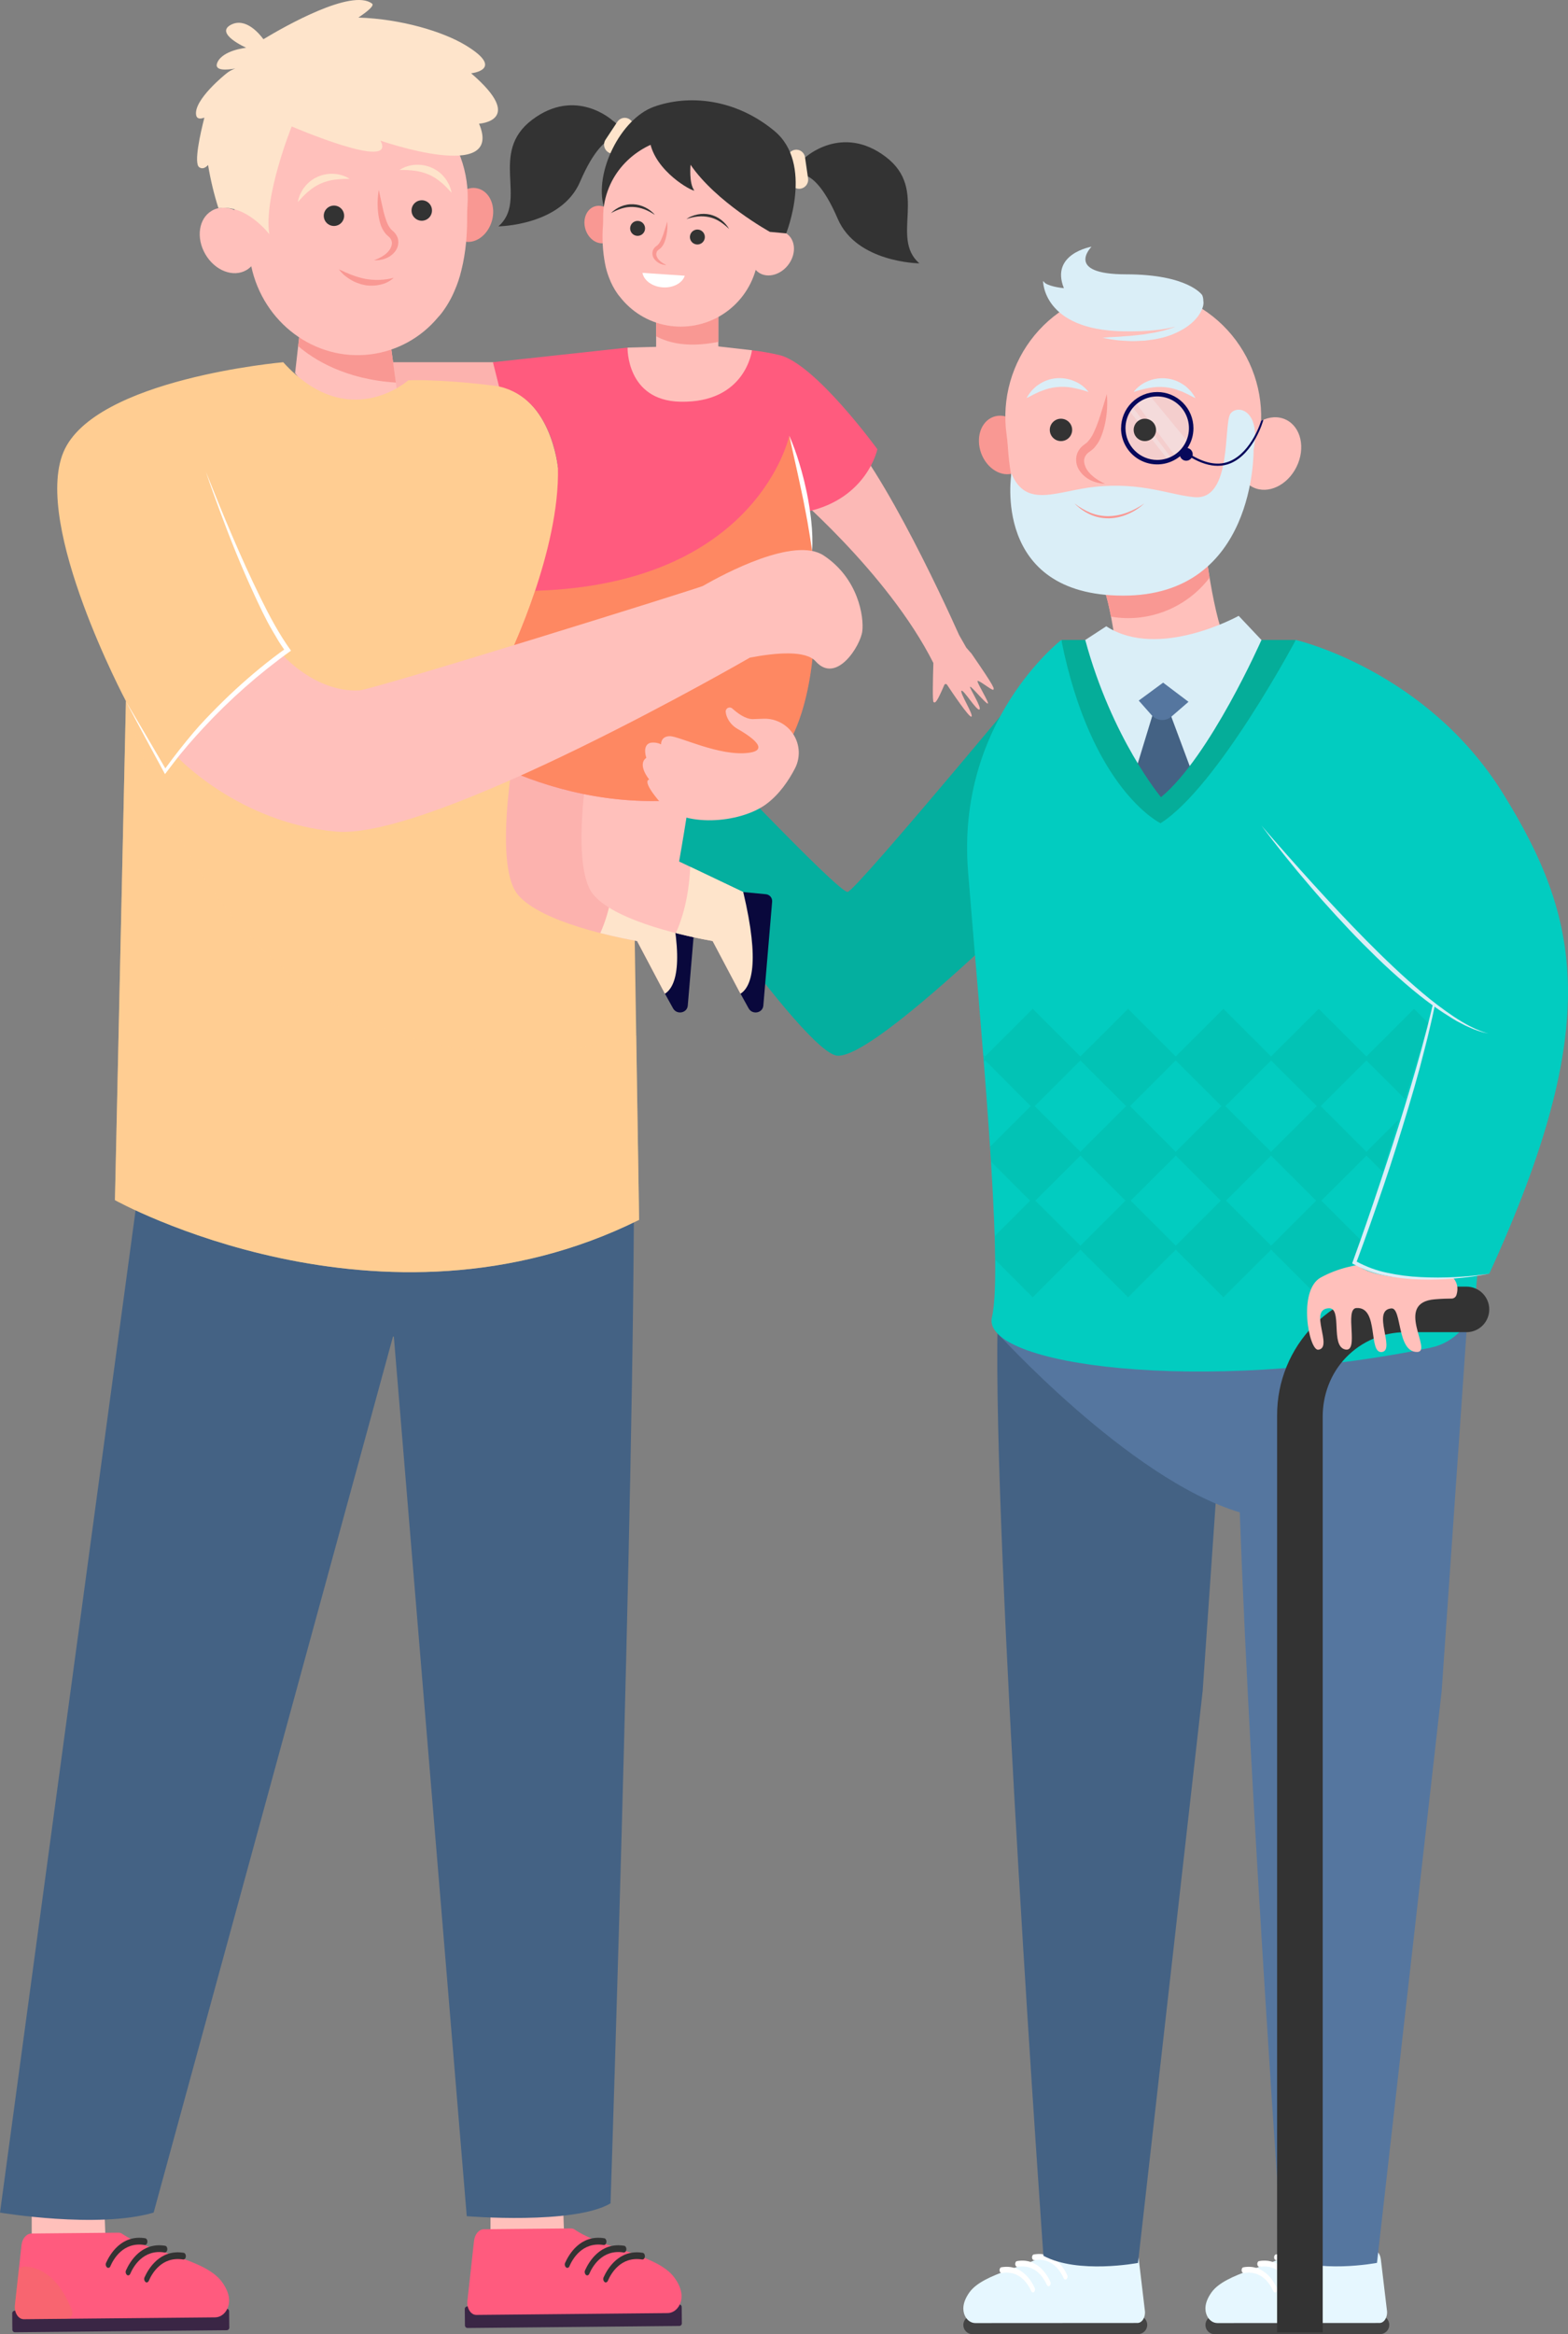 <svg width="211" height="314" viewBox="0 0 211 314" fill="none" xmlns="http://www.w3.org/2000/svg">
<rect x="0" y="0" width="211" height="314" fill="#808080" stroke="none"/>
<g clip-path="url(#clip0_562_5326)">
<path d="M152.555 292.033L152.22 303.885L144.355 309.589C144.355 309.589 141.78 303.898 141.855 303.203C141.931 302.509 141.44 288.918 141.44 288.918L152.555 292.033Z" fill="#FFC0BB"/>
<path d="M130.878 314L153.134 313.985C153.464 313.985 153.78 313.854 154.014 313.62C154.247 313.387 154.379 313.07 154.379 312.74V312.74C154.378 312.409 154.247 312.092 154.013 311.859C153.779 311.625 153.462 311.494 153.132 311.494L130.876 311.508C130.546 311.508 130.229 311.64 129.996 311.873C129.762 312.107 129.631 312.424 129.631 312.755V312.755C129.632 313.085 129.763 313.402 129.997 313.635C130.231 313.869 130.548 314 130.878 314Z" fill="#444444"/>
<path d="M153.241 303.925L154.064 310.853C154.166 311.708 153.689 312.485 153.06 312.485L131.253 312.498C130.686 312.498 130.127 312.145 129.829 311.481C129.531 310.816 129.461 309.772 130.436 308.391C132.332 305.712 138.447 304.991 141.666 302.786C141.852 302.66 142.072 302.592 142.297 302.592H152.096C152.665 302.586 153.149 303.153 153.241 303.925Z" fill="#E6F7FF"/>
<path d="M143.484 306.615C143.565 306.548 143.621 306.456 143.643 306.354C143.666 306.252 143.653 306.145 143.608 306.051C143.179 305.102 141.839 302.792 139.116 303.267C138.959 303.295 138.852 303.505 138.879 303.721C138.905 303.928 139.046 304.065 139.198 304.039C141.64 303.622 142.778 305.657 143.126 306.452C143.201 306.63 143.353 306.695 143.484 306.615Z" fill="white"/>
<path d="M141.22 307.509C141.3 307.442 141.357 307.35 141.379 307.248C141.402 307.146 141.389 307.039 141.343 306.945C140.915 305.995 139.575 303.684 136.852 304.161C136.695 304.189 136.588 304.397 136.614 304.613C136.641 304.822 136.782 304.959 136.934 304.932C139.375 304.514 140.513 306.551 140.861 307.346C140.937 307.522 141.089 307.589 141.22 307.509Z" fill="white"/>
<path d="M139.114 308.342C139.195 308.275 139.251 308.183 139.273 308.08C139.295 307.978 139.282 307.871 139.236 307.776C138.808 306.829 137.469 304.517 134.745 304.994C134.588 305.021 134.482 305.23 134.509 305.446C134.536 305.656 134.676 305.793 134.83 305.766C137.27 305.348 138.41 307.385 138.756 308.18C138.83 308.356 138.982 308.422 139.114 308.342Z" fill="white"/>
<path d="M163.453 314L185.709 313.985C185.873 313.985 186.035 313.953 186.186 313.891C186.337 313.828 186.474 313.736 186.589 313.621C186.705 313.505 186.796 313.367 186.859 313.216C186.921 313.065 186.953 312.903 186.952 312.74V312.74C186.952 312.409 186.821 312.092 186.588 311.859C186.354 311.625 186.038 311.494 185.707 311.494L163.452 311.508C163.288 311.508 163.126 311.54 162.975 311.603C162.824 311.665 162.687 311.757 162.571 311.873C162.456 311.989 162.364 312.126 162.302 312.278C162.24 312.429 162.208 312.591 162.209 312.755C162.209 313.085 162.34 313.402 162.573 313.635C162.807 313.869 163.123 314 163.453 314Z" fill="#444444"/>
<path d="M185.816 303.925L186.641 310.853C186.741 311.708 186.264 312.485 185.637 312.485L163.83 312.498C163.264 312.498 162.703 312.145 162.406 311.481C162.108 310.816 162.037 309.772 163.013 308.391C164.909 305.712 171.023 304.991 174.245 302.786C174.43 302.66 174.649 302.592 174.874 302.592H184.673C185.24 302.586 185.724 303.153 185.816 303.925Z" fill="#E6F7FF"/>
<path d="M176.059 306.615C176.14 306.549 176.197 306.457 176.219 306.354C176.242 306.252 176.229 306.145 176.182 306.051C175.754 305.102 174.414 302.792 171.691 303.267C171.534 303.295 171.429 303.505 171.455 303.721C171.482 303.928 171.623 304.065 171.777 304.039C174.216 303.622 175.356 305.657 175.702 306.452C175.776 306.63 175.928 306.695 176.059 306.615Z" fill="white"/>
<path d="M173.794 307.509C173.876 307.442 173.932 307.351 173.954 307.248C173.977 307.146 173.964 307.039 173.918 306.945C173.49 305.995 172.15 303.684 169.427 304.161C169.27 304.189 169.163 304.397 169.191 304.613C169.218 304.822 169.358 304.959 169.511 304.932C171.952 304.514 173.09 306.551 173.438 307.346C173.512 307.522 173.664 307.589 173.794 307.509Z" fill="white"/>
<path d="M171.686 308.342C171.767 308.275 171.823 308.183 171.846 308.081C171.868 307.978 171.856 307.871 171.81 307.776C171.382 306.829 170.041 304.517 167.319 304.994C167.162 305.021 167.054 305.23 167.081 305.446C167.106 305.656 167.249 305.793 167.401 305.766C169.841 305.348 170.98 307.385 171.327 308.18C171.405 308.356 171.559 308.422 171.686 308.342Z" fill="white"/>
<path d="M86.252 94.041C86.25 94.111 86.23 94.179 86.192 94.237C86.155 94.296 86.103 94.344 86.041 94.375C85.979 94.406 85.909 94.42 85.84 94.415C85.771 94.41 85.704 94.386 85.647 94.346C83.713 92.978 77.599 88.717 77.138 89.13C76.593 89.624 81.965 93.566 81.77 94.221C81.576 94.875 76.432 90.896 75.934 91.517C75.435 92.138 80.244 95.608 80.125 95.943C80.007 96.278 75.043 93.449 74.531 93.636C74.019 93.824 78.951 97.486 78.922 97.942C78.894 98.397 74.65 96.993 74.488 97.344C74.326 97.695 74.153 97.901 82.813 103.79L86.327 105.966L90.145 106.192L92.1 102.023C92.1 102.023 87.749 89.254 87.214 89.113C86.693 88.973 86.407 89.328 86.252 94.041Z" fill="#FFC0BB"/>
<path d="M142.816 86.502C142.816 86.502 115.294 119.776 114.069 119.98C112.844 120.184 92.244 98.286 92.244 98.286C92.244 98.286 85.538 104.451 84.422 106.519C84.422 106.519 106.937 140.243 112.382 141.953C117.828 143.664 151.726 108.41 151.726 108.41L142.816 86.502Z" fill="#04AF9F"/>
<path d="M131.542 91.614C131.44 91.833 133.216 94.652 132.918 94.646C132.62 94.639 130.669 92.24 130.543 92.386C130.418 92.531 132.168 95.231 131.795 95.441C131.422 95.65 129.601 92.64 129.375 92.93C129.15 93.219 131.091 96.264 130.714 96.405C130.401 96.524 128.145 93.174 127.436 92.105C127.415 92.074 127.386 92.049 127.352 92.033C127.318 92.017 127.28 92.011 127.243 92.014C127.206 92.018 127.17 92.031 127.14 92.053C127.11 92.076 127.086 92.105 127.071 92.14C126.067 94.483 125.855 94.61 125.624 94.441C125.468 94.329 125.533 91.35 125.602 89.189C119.411 76.892 105.888 65.598 105.888 65.598C105.888 65.598 104.354 50.322 111.352 55.555C117.486 60.138 126.845 80.476 129.061 85.424L130.033 87.126C130.384 87.55 130.714 87.896 130.714 87.896C133.934 92.563 133.81 92.635 133.659 92.781C133.509 92.927 131.644 91.395 131.542 91.614Z" fill="#FCB9B6"/>
<path d="M66 303.503V296.555L73.943 294.353L75.712 295.13L76.013 303.503L73.512 310.799L66 303.503Z" fill="#FFC0BB"/>
<path d="M91.402 312.887L62.918 313.16C62.872 313.16 62.827 313.151 62.784 313.134C62.741 313.117 62.702 313.091 62.669 313.059C62.637 313.027 62.611 312.988 62.593 312.946C62.575 312.903 62.565 312.858 62.565 312.811L62.544 310.615C62.543 310.569 62.552 310.523 62.569 310.481C62.586 310.438 62.612 310.399 62.644 310.366C62.676 310.333 62.715 310.307 62.757 310.288C62.8 310.27 62.845 310.261 62.892 310.26L91.38 309.989C91.473 309.988 91.563 310.024 91.629 310.089C91.696 310.154 91.734 310.243 91.735 310.336L91.755 312.534C91.756 312.58 91.747 312.626 91.729 312.669C91.712 312.712 91.686 312.751 91.653 312.784C91.62 312.817 91.581 312.843 91.538 312.861C91.495 312.878 91.449 312.887 91.402 312.887Z" fill="#3A2645"/>
<path d="M63.787 301.447L62.897 309.517C62.786 310.512 63.358 311.409 64.098 311.402L89.821 311.156C90.49 311.156 91.146 310.733 91.494 309.956C91.842 309.179 91.907 307.964 90.741 306.369C88.45 303.237 81.104 302.495 77.311 299.906C77.176 299.813 77.016 299.764 76.852 299.765L65.124 299.876C64.449 299.882 63.886 300.549 63.787 301.447Z" fill="#FF5B7E"/>
<path d="M4.267 303.503V296.555L12.21 294.353L13.979 295.13L14.28 303.503L11.779 310.799L4.267 303.503Z" fill="#FFC0BB"/>
<path d="M30.507 313.463L2.018 313.734C1.972 313.734 1.926 313.726 1.883 313.709C1.841 313.692 1.802 313.667 1.769 313.634C1.736 313.602 1.709 313.564 1.691 313.521C1.673 313.479 1.664 313.433 1.663 313.387L1.643 311.189C1.643 311.097 1.679 311.008 1.744 310.942C1.808 310.875 1.897 310.838 1.989 310.836L30.48 310.565C30.526 310.564 30.572 310.573 30.614 310.59C30.657 310.607 30.696 310.632 30.729 310.665C30.762 310.697 30.788 310.735 30.806 310.778C30.823 310.82 30.833 310.866 30.833 310.912L30.855 313.109C30.855 313.202 30.819 313.292 30.754 313.358C30.688 313.424 30.6 313.462 30.507 313.463V313.463Z" fill="#3A2645"/>
<path d="M2.891 302.023L2.008 310.091C1.899 311.096 2.471 311.985 3.211 311.976L28.934 311.732C29.603 311.732 30.259 311.308 30.607 310.532C30.955 309.755 31.021 308.54 29.854 306.944C27.562 303.813 20.217 303.069 16.424 300.482C16.289 300.388 16.128 300.339 15.964 300.339L4.237 300.451C3.556 300.465 2.992 301.123 2.891 302.023Z" fill="#FF5B7E"/>
<path d="M14.433 305.035C14.337 304.959 14.269 304.853 14.242 304.734C14.214 304.615 14.227 304.49 14.28 304.38C14.782 303.271 16.327 300.567 19.545 301.088C19.73 301.118 19.859 301.361 19.829 301.612V301.62C19.801 301.863 19.635 302.023 19.454 301.995C16.571 301.538 15.252 303.92 14.853 304.851C14.841 304.893 14.821 304.933 14.792 304.966C14.763 305 14.727 305.026 14.687 305.044C14.647 305.062 14.603 305.07 14.559 305.069C14.515 305.067 14.472 305.055 14.433 305.035Z" fill="#333333"/>
<path d="M76.205 305.035C76.109 304.959 76.042 304.853 76.014 304.734C75.986 304.615 76 304.49 76.053 304.38C76.555 303.271 78.099 300.567 81.317 301.088C81.503 301.118 81.632 301.361 81.602 301.612V301.62C81.573 301.863 81.407 302.023 81.227 301.995C78.344 301.538 77.025 303.92 76.625 304.851C76.614 304.893 76.593 304.933 76.564 304.966C76.536 305 76.5 305.026 76.46 305.044C76.419 305.062 76.375 305.07 76.331 305.069C76.287 305.067 76.244 305.055 76.205 305.035Z" fill="#333333"/>
<path d="M17.113 306.047C17.018 305.971 16.951 305.865 16.923 305.746C16.896 305.627 16.909 305.502 16.961 305.391C17.463 304.283 19.009 301.578 22.227 302.1C22.413 302.13 22.54 302.371 22.512 302.624C22.483 302.869 22.318 303.028 22.139 303.001C19.255 302.542 17.935 304.926 17.535 305.847C17.448 306.061 17.269 306.139 17.113 306.047Z" fill="#333333"/>
<path d="M78.886 306.047C78.79 305.971 78.723 305.865 78.696 305.746C78.668 305.627 78.681 305.502 78.734 305.391C79.236 304.283 80.782 301.578 84 302.1C84.186 302.13 84.313 302.371 84.284 302.624C84.256 302.869 84.09 303.028 83.911 303.001C81.028 302.542 79.708 304.926 79.308 305.847C79.221 306.061 79.042 306.139 78.886 306.047Z" fill="#333333"/>
<path d="M19.608 306.993C19.512 306.917 19.445 306.811 19.417 306.692C19.389 306.572 19.402 306.447 19.454 306.337C19.956 305.229 21.503 302.525 24.721 303.046C24.906 303.076 25.033 303.319 25.005 303.57C24.978 303.812 24.812 303.973 24.632 303.945C21.749 303.488 20.428 305.87 20.03 306.799C19.941 307.005 19.764 307.083 19.608 306.993Z" fill="#333333"/>
<path d="M81.381 306.993C81.285 306.917 81.218 306.811 81.19 306.692C81.162 306.572 81.175 306.447 81.227 306.337C81.729 305.229 83.275 302.525 86.493 303.046C86.679 303.076 86.806 303.319 86.777 303.57C86.751 303.812 86.585 303.973 86.404 303.945C83.521 303.488 82.201 305.87 81.803 306.799C81.714 307.005 81.537 307.083 81.381 306.993Z" fill="#333333"/>
<g style="mix-blend-mode:multiply" opacity="0.3">
<path d="M9.694 310.843C7.853 306.036 5.164 304.971 3.316 304.886C3.116 304.877 2.92 304.945 2.768 305.076C2.616 305.207 2.52 305.391 2.498 305.59L1.996 310.09C1.887 311.094 2.46 311.983 3.199 311.974L8.952 311.921C9.081 311.921 9.208 311.89 9.322 311.83C9.436 311.77 9.534 311.683 9.607 311.577C9.68 311.471 9.726 311.349 9.741 311.221C9.756 311.093 9.74 310.963 9.694 310.843V310.843Z" fill="#E87B50"/>
</g>
<path d="M85.222 148.168C74.431 160.527 52.878 178.357 52.878 178.357L62.809 298.121C62.809 298.121 77.2 299.305 82.155 296.397C82.162 296.396 85.927 182.855 85.222 148.168Z" fill="#446284"/>
<path d="M81.141 152.762C81.104 151.011 85.308 156.176 85.227 154.77C83.579 125.68 31.208 150.072 31.208 150.072L20.207 148.312L0 297.638C0 297.638 13.146 299.846 20.674 297.638L52.878 179.817C52.878 179.817 64.391 176.057 81.141 152.762Z" fill="#446284"/>
<path d="M66.335 48.727H48.444L47.607 56.914C47.607 56.914 53.413 58.464 53.954 58.096C54.495 57.728 64.161 55.366 64.161 55.145C64.161 54.924 69.181 53.844 68.957 53.72C68.733 53.597 68.589 48.727 68.589 48.727H66.335Z" fill="#FCB2AE"/>
<path d="M40.626 42.07L39.71 50.194L40.212 50.831C41.833 52.866 43.944 54.454 46.347 55.448C48.751 56.442 51.367 56.808 53.951 56.513L52.066 42.619L40.626 42.07Z" fill="#FFC0BB"/>
<path d="M53.269 51.461L52.07 42.623L40.626 42.07L40.123 46.559C42.207 48.349 46.425 51.034 53.269 51.461Z" fill="#F99893"/>
<path d="M60.527 28.096C59.966 30.048 60.779 31.993 62.343 32.449C63.905 32.904 65.629 31.678 66.191 29.727C66.753 27.775 65.939 25.83 64.376 25.375C62.813 24.919 61.087 26.146 60.527 28.096Z" fill="#F99893"/>
<path d="M61.175 39.089C61.556 38.225 61.856 37.329 62.073 36.411C62.709 33.91 62.885 31.309 62.86 29.059C62.86 28.577 62.878 28.095 62.91 27.613C63.052 25.437 62.741 23.256 61.996 21.208C61.251 19.159 60.088 17.288 58.582 15.712C57.076 14.137 55.259 12.892 53.247 12.056C51.234 11.219 49.07 10.811 46.891 10.855C44.713 10.9 42.567 11.397 40.59 12.315C38.614 13.233 36.849 14.552 35.409 16.188C33.969 17.824 32.884 19.741 32.224 21.819C31.564 23.896 31.342 26.088 31.573 28.255C30.537 27.817 29.424 27.81 28.504 28.346C26.737 29.374 26.349 31.993 27.636 34.204C28.922 36.416 31.397 37.363 33.158 36.335C33.399 36.195 33.618 36.02 33.81 35.818C35.418 43.379 42.331 48.603 49.843 47.669C53.398 47.223 56.651 45.441 58.941 42.684C59.093 42.525 59.25 42.35 59.416 42.132C60.131 41.197 60.722 40.175 61.175 39.089V39.089Z" fill="#FFC0BB"/>
<path d="M46.3 28.856C46.334 29.126 46.287 29.399 46.165 29.642C46.044 29.884 45.853 30.085 45.617 30.22C45.381 30.354 45.111 30.415 44.84 30.395C44.569 30.376 44.311 30.277 44.096 30.11C43.882 29.944 43.722 29.717 43.636 29.46C43.551 29.202 43.544 28.925 43.615 28.663C43.687 28.401 43.835 28.167 44.04 27.989C44.245 27.811 44.498 27.698 44.767 27.665C44.946 27.642 45.128 27.654 45.302 27.702C45.476 27.749 45.639 27.831 45.782 27.942C45.924 28.052 46.043 28.19 46.132 28.347C46.221 28.504 46.278 28.677 46.3 28.856V28.856Z" fill="#333333"/>
<path d="M58.12 28.145C58.154 28.415 58.108 28.69 57.986 28.933C57.864 29.177 57.672 29.379 57.435 29.514C57.199 29.649 56.927 29.71 56.655 29.691C56.383 29.671 56.124 29.572 55.909 29.404C55.694 29.237 55.533 29.01 55.447 28.751C55.361 28.492 55.354 28.214 55.426 27.951C55.499 27.688 55.647 27.453 55.853 27.275C56.06 27.096 56.314 26.983 56.584 26.95C56.764 26.927 56.946 26.939 57.12 26.987C57.295 27.035 57.458 27.117 57.601 27.228C57.744 27.339 57.863 27.477 57.952 27.634C58.041 27.792 58.099 27.965 58.12 28.145V28.145Z" fill="#333333"/>
<path d="M47.061 24.067C46.372 24.049 45.683 24.084 45 24.174C44.362 24.261 43.739 24.437 43.151 24.698C42.564 24.957 42.021 25.303 41.539 25.726L41.343 25.88C41.28 25.934 41.228 25.999 41.166 26.047L40.8 26.402C40.555 26.645 40.344 26.92 40.068 27.172C40.145 26.816 40.253 26.467 40.393 26.13C40.572 25.813 40.718 25.46 40.97 25.18C41.434 24.569 42.046 24.087 42.749 23.781C43.448 23.47 44.213 23.335 44.976 23.388C45.718 23.432 46.436 23.666 47.061 24.067Z" fill="#FEE4CB"/>
<path d="M53.762 22.867C54.383 22.462 55.098 22.224 55.838 22.176C56.6 22.117 57.365 22.245 58.066 22.549C58.774 22.849 59.392 23.327 59.861 23.937C60.117 24.213 60.264 24.566 60.447 24.879C60.589 25.216 60.701 25.564 60.781 25.92C60.502 25.671 60.288 25.396 60.042 25.157L59.672 24.805C59.608 24.749 59.556 24.685 59.491 24.638L59.295 24.486C58.81 24.067 58.262 23.725 57.672 23.473C57.081 23.219 56.457 23.05 55.818 22.971C55.137 22.881 54.449 22.847 53.762 22.867V22.867Z" fill="#FEE4CB"/>
<path d="M50.977 25.547C50.803 26.525 50.767 27.523 50.872 28.512C50.919 29.017 51.014 29.518 51.155 30.006C51.299 30.54 51.556 31.036 51.909 31.461L52.077 31.628L52.227 31.765C52.301 31.822 52.369 31.885 52.43 31.955C52.55 32.079 52.639 32.23 52.689 32.395C52.808 32.715 52.708 33.098 52.522 33.455C52.102 34.181 51.247 34.675 50.325 35.015C51.3 35.055 52.406 34.765 53.128 33.875C53.322 33.642 53.462 33.37 53.537 33.076C53.612 32.783 53.62 32.476 53.561 32.179C53.529 32.023 53.473 31.872 53.394 31.734C53.325 31.594 53.239 31.463 53.138 31.345C53.039 31.231 52.931 31.126 52.813 31.032C52.772 30.998 52.734 30.961 52.697 30.922L52.602 30.831C52.339 30.502 52.135 30.129 51.998 29.73C51.838 29.292 51.702 28.845 51.593 28.391C51.372 27.464 51.185 26.515 50.977 25.547Z" fill="#F99893"/>
<path d="M62.657 6.091C59.622 4.25 53.979 2.543 48.221 2.364C49.573 1.461 50.397 0.736 50.062 0.482C47.333 -1.584 38.32 3.544 35.447 5.276C34.916 4.551 33.069 2.322 31.11 3.316C28.782 4.494 33.133 6.424 33.133 6.424C33.133 6.424 30.003 6.737 29.257 8.39C28.705 9.61 30.619 9.406 31.655 9.216C31.19 9.381 30.759 9.629 30.383 9.95V9.95C30.383 9.95 26.014 13.436 26.394 15.49C26.484 15.992 26.911 16.034 27.502 15.825C26.961 17.944 26.053 21.956 26.804 22.492C27.234 22.8 27.656 22.567 28 22.194C28.323 24.161 28.788 26.102 29.393 28.001C33.151 27.432 36.242 31.506 36.242 31.506C35.44 26.471 39.254 17.01 39.254 17.01C39.254 17.01 53.504 23.148 51.188 18.915C51.188 18.915 67.912 24.755 64.463 16.639C64.463 16.639 70.855 16.26 63.395 9.859C63.395 9.856 68.087 9.386 62.657 6.091Z" fill="#FEE4CB"/>
<path d="M101.189 47.115L95.44 46.464L84.447 46.759L82.307 51.825L85.761 54.775C85.761 54.775 87.866 56.745 90.528 56.251C93.191 55.758 87.297 56.645 93.611 55.562C99.924 54.479 101.102 54.877 101.005 53.72C100.908 52.564 101.497 51.727 101.398 50.694C101.3 49.661 101.189 47.115 101.189 47.115Z" fill="#FFC0BB"/>
<path d="M38.114 48.727C38.114 48.727 12.661 50.94 8.534 60.825C4.408 70.709 16.946 94.314 16.946 94.314L15.47 161.438C15.47 161.438 51.252 181.357 86.002 164.094L84.889 93.189L80.463 61.456L75.077 62.89C75.077 62.89 74.118 52.858 66.593 51.899C59.068 50.94 54.936 51.161 54.936 51.161C54.936 51.161 46.854 58.391 38.114 48.727Z" fill="#FFCD92"/>
<path d="M69.715 98.101C69.715 98.101 72.048 96.221 72.548 96.427C73.049 96.633 83.472 96.904 83.44 100.221C83.408 103.539 81.216 115.889 81.216 115.889L89.846 120L91.296 122.344L91.799 130.094C91.799 130.094 91.164 133.042 91.062 133.165C90.96 133.289 89.476 133.668 89.476 133.668L85.731 126.585C82.863 126.083 72.846 124.074 69.71 120.382C66.047 116.053 69.715 98.101 69.715 98.101Z" fill="#FCB2AE"/>
<path d="M82.714 116.601L89.846 119.999L91.297 122.342L91.799 130.092C91.799 130.092 91.164 133.04 91.062 133.164C90.96 133.288 89.476 133.666 89.476 133.666L85.731 126.584C84.742 126.416 82.898 126.056 80.781 125.517C82.209 122.325 82.62 118.902 82.714 116.601Z" fill="#FEE4CB"/>
<path d="M89.481 133.673L90.567 135.636C91.061 136.545 92.465 136.291 92.55 135.276L93.736 121.274C93.751 121.031 93.671 120.792 93.511 120.608C93.352 120.425 93.127 120.311 92.885 120.291L89.846 119.999C92.135 129.62 90.925 132.752 89.481 133.673Z" fill="#09083C"/>
<path d="M79.882 98.101C79.882 98.101 82.217 96.221 82.717 96.427C83.217 96.633 93.639 96.904 93.607 100.221C93.576 103.539 91.385 115.889 91.385 115.889L100.015 120L101.464 122.344L101.966 130.094C101.966 130.094 101.332 133.042 101.229 133.165C101.127 133.289 99.643 133.668 99.643 133.668L95.898 126.585C93.03 126.083 83.013 124.074 79.876 120.382C76.216 116.053 79.882 98.101 79.882 98.101Z" fill="#FFC0BB"/>
<path d="M92.883 116.601L100.015 119.999L101.464 122.342L101.966 130.092C101.966 130.092 101.332 133.04 101.23 133.164C101.128 133.288 99.644 133.666 99.644 133.666L95.898 126.584C94.908 126.416 93.066 126.056 90.949 125.517C92.378 122.325 92.788 118.902 92.883 116.601Z" fill="#FEE4CB"/>
<path d="M99.65 133.673L100.736 135.636C101.228 136.545 102.633 136.291 102.719 135.276L103.905 121.274C103.92 121.031 103.84 120.792 103.68 120.608C103.521 120.425 103.296 120.311 103.053 120.291L100.015 119.999C102.304 129.62 101.094 132.752 99.65 133.673Z" fill="#09083C"/>
<path d="M52.98 37.373C51.747 37.692 50.461 37.743 49.206 37.522C48.592 37.403 47.989 37.23 47.404 37.007C47.253 36.957 47.105 36.898 46.961 36.829L46.509 36.642C46.209 36.511 45.92 36.357 45.594 36.237C45.806 36.503 46.038 36.755 46.286 36.988C46.549 37.212 46.829 37.415 47.123 37.594C47.719 37.961 48.376 38.215 49.063 38.346C49.757 38.47 50.468 38.454 51.156 38.297C51.836 38.159 52.466 37.84 52.98 37.373V37.373Z" fill="#F99893"/>
<path d="M101.19 47.115C102.432 47.263 103.666 47.481 104.884 47.766C109.704 48.923 118.065 60.431 118.065 60.431C118.065 60.431 116.688 67.071 108.623 68.817C108.623 68.817 114.623 102.576 97.948 106.56C76.922 111.582 60.35 99.183 60.35 99.183L68.578 88.119C68.578 88.119 75.373 73.998 75.077 62.89C75.077 62.89 74.324 53.595 67.157 51.991L66.335 48.727L84.448 46.759C84.448 46.759 84.263 53.876 91.529 54.038C100.36 54.234 101.19 47.115 101.19 47.115Z" fill="#FF5B7E"/>
<g style="mix-blend-mode:multiply" opacity="0.5">
<path d="M72.003 79.473C101.981 78.578 106.211 58.612 106.211 58.612L108.623 68.822C108.623 68.822 114.625 102.577 97.948 106.56C76.922 111.582 60.35 99.183 60.35 99.183L68.578 88.119C69.881 85.304 71.024 82.417 72.003 79.473V79.473Z" fill="#FEB546"/>
</g>
<path d="M37.943 88.004C37.943 88.004 42.321 93.134 48.318 92.878C50.185 92.798 94.414 79.003 94.598 78.817C97.418 77.194 106.897 72.113 110.848 74.73C115.517 77.821 116.276 83.004 116.035 84.924C115.794 86.844 112.56 92.091 109.762 88.966C108.435 87.483 104.59 87.764 100.912 88.464C100.912 88.464 58.335 113.045 45.202 111.865C32.07 110.685 23.802 101.773 23.802 101.773C23.802 101.773 31.575 91.594 37.943 88.004Z" fill="#FFC0BB"/>
<path d="M102.856 96.68C103.649 96.671 104.431 96.869 105.125 97.254C105.819 97.639 106.402 98.197 106.815 98.874C107.229 99.552 107.459 100.325 107.485 101.118C107.51 101.912 107.329 102.698 106.959 103.4C106.149 104.959 104.892 106.848 103.11 108.169C99.536 110.811 91.812 111.339 88.989 108.104C86.166 104.868 87.371 104.872 87.371 104.872C87.371 104.872 85.697 102.863 86.971 101.941C86.971 101.941 86.373 100.257 87.511 99.922C88.003 99.838 88.51 99.91 88.959 100.128C88.959 100.128 88.885 99.038 90.14 99.031C91.395 99.025 96.822 101.773 100.736 101.271C103.816 100.876 100.721 98.886 99.263 98.057C98.589 97.683 98.069 97.081 97.796 96.36C97.72 96.161 97.672 95.954 97.653 95.742C97.646 95.635 97.671 95.529 97.725 95.436C97.779 95.344 97.86 95.269 97.956 95.223C98.053 95.177 98.161 95.16 98.267 95.176C98.373 95.192 98.472 95.239 98.55 95.312C99.196 95.903 100.299 96.746 101.311 96.736C101.69 96.735 102.242 96.684 102.856 96.68Z" fill="#FFC0BB"/>
<g style="mix-blend-mode:multiply" opacity="0.5">
<path d="M85.611 139.319L85.997 164.092C51.247 181.354 15.465 161.436 15.465 161.436L16.941 94.313C16.941 94.313 29.826 153.406 85.611 139.319Z" fill="#FFCD92"/>
</g>
<path d="M106.211 58.612C106.489 59.91 106.78 61.196 107.069 62.483C107.207 63.128 107.362 63.767 107.493 64.412C107.623 65.056 107.774 65.697 107.904 66.342L108.107 67.308L108.294 68.275C108.433 68.919 108.532 69.569 108.661 70.213C108.893 71.509 109.087 72.81 109.295 74.122C109.358 72.794 109.317 71.463 109.174 70.141C109.144 69.807 109.099 69.482 109.056 69.152C109.012 68.822 108.969 68.494 108.913 68.166C108.858 67.838 108.803 67.512 108.746 67.185L108.557 66.208C108.49 65.881 108.41 65.56 108.338 65.235C108.266 64.91 108.192 64.589 108.105 64.268C107.938 63.627 107.771 62.986 107.57 62.351C107.194 61.078 106.74 59.829 106.211 58.612V58.612Z" fill="white"/>
<path d="M108.351 21.185C108.351 21.185 113.286 16.632 119.18 21.091C125.073 25.55 119.695 31.916 123.711 35.425C123.711 35.425 115.267 35.348 112.731 29.432C110.806 24.944 109.186 23.893 108.515 23.649C108.313 23.581 108.127 23.472 107.97 23.328C107.812 23.183 107.687 23.008 107.602 22.812C107.429 22.358 107.463 21.761 108.351 21.185Z" fill="#333333"/>
<path d="M106.974 20.149C107.129 20.125 107.287 20.132 107.44 20.169C107.592 20.207 107.735 20.275 107.861 20.368C107.987 20.462 108.093 20.579 108.173 20.714C108.253 20.849 108.306 20.998 108.328 21.153L108.74 23.999C108.764 24.166 108.753 24.336 108.708 24.499C108.663 24.662 108.585 24.813 108.479 24.944C108.372 25.075 108.24 25.183 108.09 25.26C107.94 25.337 107.775 25.383 107.607 25.393V25.393C107.295 25.412 106.988 25.312 106.748 25.111C106.508 24.911 106.354 24.627 106.317 24.317L105.982 21.459C105.946 21.155 106.029 20.848 106.214 20.604C106.399 20.36 106.671 20.196 106.974 20.149Z" fill="#FEE4CB"/>
<path d="M82.434 16.215C82.434 16.215 77.496 11.662 71.606 16.113C65.716 20.564 71.089 26.938 67.075 30.448C67.075 30.448 75.517 30.369 78.055 24.456C79.98 19.968 81.599 18.917 82.27 18.671C82.473 18.603 82.659 18.494 82.816 18.349C82.973 18.205 83.098 18.029 83.182 17.834C83.363 17.39 83.323 16.794 82.434 16.215Z" fill="#333333"/>
<path d="M84.734 16.053C84.604 15.965 84.458 15.903 84.304 15.872C84.15 15.841 83.992 15.841 83.838 15.871C83.684 15.901 83.538 15.962 83.408 16.049C83.277 16.136 83.165 16.248 83.079 16.379L81.492 18.778C81.399 18.918 81.335 19.077 81.306 19.243C81.277 19.41 81.283 19.58 81.323 19.744C81.363 19.908 81.437 20.062 81.539 20.196C81.642 20.331 81.771 20.442 81.919 20.524V20.524C82.192 20.675 82.513 20.715 82.816 20.637C83.118 20.559 83.379 20.368 83.545 20.104L85.075 17.665C85.238 17.404 85.294 17.09 85.23 16.79C85.166 16.489 84.988 16.225 84.734 16.053Z" fill="#FEE4CB"/>
<path d="M96.663 40.975H88.296V49.342H96.663V40.975Z" fill="#FFC0BB"/>
<path d="M96.663 45.99V40.969H88.296V45.235C90.097 46.21 92.764 46.767 96.663 45.99Z" fill="#F99893"/>
<path d="M105.793 31.391C105.793 31.391 109.555 22.017 104.18 17.591C98.805 13.165 92.537 12.742 88.019 14.354C83.501 15.966 79.943 23.225 81.258 27.815L95.862 25.552L105.793 31.391Z" fill="#333333"/>
<path d="M82.849 29.775C83.174 31.148 82.515 32.453 81.377 32.694C80.239 32.936 79.051 32.015 78.726 30.641C78.402 29.266 79.061 27.962 80.199 27.721C81.337 27.48 82.525 28.403 82.849 29.775Z" fill="#F99893"/>
<path d="M81.952 37.34C81.713 36.727 81.533 36.093 81.414 35.447C81.097 33.761 81.004 32.041 81.139 30.331C81.161 29.996 81.164 29.662 81.161 29.327C81.144 27.916 81.413 26.518 81.951 25.214C83.765 20.793 88.477 18.024 93.417 18.495C100.066 19.128 104.648 25.023 103.597 31.186C103.955 31.051 104.338 30.999 104.718 31.034C105.098 31.069 105.466 31.19 105.793 31.387C107.019 32.177 107.195 34.004 106.184 35.47C105.174 36.936 103.363 37.479 102.138 36.692C101.972 36.584 101.822 36.454 101.691 36.305C100.983 38.814 99.365 40.969 97.154 42.349C94.942 43.73 92.296 44.236 89.732 43.769C87.222 43.311 84.971 41.939 83.412 39.919C83.299 39.79 83.193 39.656 83.094 39.516C82.62 38.843 82.236 38.112 81.952 37.34V37.34Z" fill="#FFC0BB"/>
<path d="M92.359 29.472C92.862 29.295 93.384 29.178 93.914 29.124C94.432 29.073 94.954 29.105 95.462 29.218C95.714 29.274 95.961 29.353 96.198 29.456C96.319 29.503 96.432 29.563 96.548 29.623C96.606 29.651 96.662 29.687 96.715 29.717C96.769 29.747 96.831 29.779 96.882 29.816C97.326 30.106 97.74 30.439 98.119 30.81C97.847 30.337 97.485 29.922 97.055 29.586C96.612 29.238 96.097 28.992 95.549 28.865C94.998 28.741 94.428 28.736 93.875 28.848C93.604 28.901 93.338 28.981 93.082 29.086C92.826 29.184 92.584 29.314 92.359 29.472Z" fill="#333333"/>
<path d="M88.119 28.905C87.948 28.693 87.751 28.503 87.533 28.339C87.314 28.171 87.078 28.025 86.831 27.902C86.325 27.648 85.771 27.503 85.206 27.477C84.922 27.464 84.638 27.483 84.359 27.536C84.083 27.585 83.814 27.665 83.556 27.773C83.052 27.983 82.594 28.289 82.207 28.674C82.67 28.416 83.157 28.204 83.661 28.041C83.723 28.021 83.786 28.004 83.85 27.991C83.912 27.976 83.974 27.956 84.038 27.944C84.166 27.919 84.292 27.89 84.421 27.877C84.676 27.841 84.935 27.829 85.192 27.842C85.712 27.867 86.225 27.974 86.712 28.16C87.209 28.352 87.681 28.602 88.119 28.905V28.905Z" fill="#333333"/>
<path d="M103.598 31.19C103.598 31.19 96.374 27.209 92.925 22.164C92.925 22.164 92.684 24.643 93.427 25.624C93.134 25.76 88.139 23.041 87.44 19.006C86.74 14.97 93.747 17.427 93.747 17.427C93.747 17.427 97.93 17.326 98.097 17.437C98.265 17.547 100.965 19.628 101.084 19.78C101.203 19.933 104.337 25.679 104.337 25.679L105.057 27.76L105.795 31.396L103.598 31.19Z" fill="#333333"/>
<path d="M89.79 29.81C89.844 30.421 89.811 31.036 89.692 31.637C89.635 31.944 89.549 32.246 89.436 32.537C89.318 32.857 89.132 33.148 88.892 33.389L88.78 33.478L88.679 33.555C88.631 33.586 88.586 33.62 88.544 33.659C88.464 33.729 88.402 33.817 88.361 33.915C88.323 34.022 88.307 34.136 88.315 34.25C88.323 34.364 88.355 34.475 88.408 34.576C88.626 35.045 89.123 35.396 89.668 35.654C89.345 35.651 89.027 35.572 88.739 35.424C88.452 35.276 88.203 35.062 88.013 34.8C87.908 34.646 87.838 34.471 87.809 34.286C87.78 34.102 87.793 33.913 87.846 33.734C87.873 33.641 87.915 33.552 87.97 33.471C88.02 33.389 88.08 33.314 88.149 33.247C88.215 33.182 88.288 33.123 88.365 33.071C88.392 33.053 88.417 33.033 88.442 33.011L88.505 32.961C88.684 32.772 88.83 32.555 88.937 32.318C89.059 32.058 89.166 31.791 89.258 31.52C89.444 30.967 89.61 30.393 89.79 29.81Z" fill="#F99893"/>
<path d="M35.04 80.387C32.328 74.877 29.987 69.182 27.713 63.481C28.31 65.28 28.959 67.065 29.62 68.837C30.997 72.55 32.477 76.233 34.138 79.827C34.918 81.501 35.705 83.226 36.648 84.823C36.929 85.297 37.208 85.771 37.485 86.244C37.652 86.529 37.851 86.798 38.037 87.081L38.243 87.381L37.661 87.799C37.064 88.239 36.474 88.69 35.89 89.153C33.55 91.014 31.321 93.01 29.215 95.133C28.143 96.212 27.067 97.322 26.083 98.481C24.744 100.067 23.466 101.681 22.249 103.365C20.944 101.117 19.629 98.874 18.305 96.636C17.85 95.856 17.381 95.084 16.919 94.308C18.662 97.593 20.422 100.869 22.201 104.135C22.599 103.614 22.999 103.094 23.395 102.571C24.619 100.96 25.961 99.433 27.338 97.95C30.916 94.087 34.876 90.595 39.157 87.528C37.542 85.293 36.257 82.858 35.04 80.387Z" fill="white"/>
<path d="M92.853 31.719C92.82 31.914 92.847 32.115 92.928 32.296C93.01 32.477 93.143 32.63 93.311 32.735C93.479 32.84 93.675 32.893 93.873 32.887C94.071 32.881 94.263 32.817 94.425 32.702C94.587 32.587 94.71 32.427 94.781 32.242C94.852 32.056 94.866 31.854 94.823 31.661C94.778 31.467 94.678 31.291 94.534 31.155C94.391 31.018 94.21 30.927 94.014 30.893C93.884 30.871 93.75 30.874 93.621 30.904C93.492 30.933 93.37 30.988 93.262 31.064C93.154 31.141 93.062 31.238 92.992 31.351C92.922 31.463 92.875 31.588 92.853 31.719V31.719Z" fill="#333333"/>
<path d="M84.809 30.555C84.776 30.751 84.802 30.952 84.884 31.133C84.965 31.314 85.098 31.466 85.266 31.572C85.434 31.677 85.629 31.731 85.827 31.725C86.026 31.72 86.218 31.655 86.38 31.541C86.541 31.426 86.666 31.266 86.737 31.081C86.808 30.896 86.823 30.694 86.779 30.5C86.735 30.307 86.635 30.131 86.492 29.994C86.348 29.857 86.168 29.766 85.972 29.732C85.842 29.709 85.708 29.712 85.579 29.741C85.45 29.77 85.327 29.825 85.219 29.901C85.111 29.978 85.019 30.075 84.949 30.187C84.879 30.3 84.831 30.425 84.809 30.555Z" fill="#333333"/>
<path d="M86.454 36.704C86.641 37.723 87.768 38.56 89.182 38.657C90.596 38.754 91.826 38.075 92.148 37.09L86.454 36.704Z" fill="white"/>
<path d="M161.966 71.911C161.966 71.911 163.234 83.871 165.411 87.269C165.411 87.269 159.053 95.806 150.632 90.647C150.632 90.647 149.555 80.48 148.104 78.215C146.653 75.95 161.966 71.911 161.966 71.911Z" fill="#FFC0BB"/>
<path d="M161.966 71.911C161.966 71.911 162.247 74.554 162.769 77.709C161.631 79.203 160.201 80.449 158.566 81.372C156.931 82.294 155.126 82.874 153.259 83.076C152.008 83.208 150.744 83.166 149.504 82.952C149.108 80.906 148.631 79.038 148.104 78.215C146.653 75.948 161.966 71.911 161.966 71.911Z" fill="#F99893"/>
<path d="M138.084 58.744C138.852 60.831 138.121 63.019 136.45 63.633C134.78 64.248 132.801 63.054 132.033 60.968C131.265 58.883 131.996 56.693 133.666 56.079C135.336 55.465 137.314 56.658 138.084 58.744Z" fill="#F99893"/>
<path d="M138.259 70.806C137.773 69.892 137.373 68.936 137.063 67.949C136.169 65.27 135.768 62.441 135.614 59.983C135.58 59.455 135.517 58.93 135.446 58.407C135.12 56.046 135.288 53.642 135.94 51.348C136.591 49.055 137.711 46.922 139.229 45.084C140.747 43.246 142.63 41.744 144.759 40.672C146.888 39.6 149.217 38.982 151.597 38.857C153.977 38.732 156.357 39.103 158.586 39.946C160.816 40.789 162.846 42.086 164.548 43.755C166.25 45.424 167.587 47.428 168.474 49.641C169.362 51.854 169.78 54.227 169.703 56.61C170.799 56.049 172.013 55.953 173.062 56.464C175.07 57.445 175.706 60.275 174.477 62.785C173.249 65.294 170.629 66.534 168.621 65.553C168.347 65.418 168.094 65.246 167.868 65.041C166.72 73.424 159.593 79.683 151.32 79.269C147.405 79.063 143.715 77.378 140.995 74.554C140.798 74.375 140.61 74.186 140.433 73.988C139.574 73.026 138.843 71.956 138.259 70.806V70.806Z" fill="#FFC0BB"/>
<path opacity="0.3" d="M154.55 53.012L159.991 59.608L158.171 61.383L152.729 54.017L154.55 53.012Z" fill="white"/>
<path opacity="0.3" d="M152.329 54.661C152.329 54.661 157.63 61.583 157.658 61.671L157.304 62.021L151.862 55.113L152.329 54.661Z" fill="white"/>
<path opacity="0.3" d="M151.452 57.607C151.451 58.482 151.709 59.338 152.194 60.066C152.679 60.794 153.369 61.362 154.177 61.698C154.985 62.034 155.874 62.122 156.732 61.952C157.59 61.782 158.379 61.361 158.997 60.743C159.616 60.124 160.038 59.336 160.209 58.478C160.38 57.62 160.292 56.73 159.958 55.922C159.623 55.113 159.056 54.422 158.329 53.936C157.601 53.45 156.746 53.191 155.871 53.191C155.291 53.191 154.717 53.305 154.181 53.527C153.645 53.748 153.158 54.074 152.747 54.483C152.337 54.894 152.011 55.38 151.789 55.916C151.567 56.452 151.452 57.027 151.452 57.607V57.607Z" fill="#DAEEF7"/>
<path d="M152.555 57.749C152.539 58.047 152.611 58.343 152.763 58.6C152.916 58.856 153.14 59.062 153.409 59.191C153.678 59.319 153.98 59.365 154.275 59.322C154.57 59.279 154.846 59.15 155.067 58.95C155.289 58.751 155.446 58.49 155.519 58.2C155.592 57.911 155.578 57.607 155.477 57.326C155.377 57.045 155.196 56.8 154.957 56.622C154.718 56.444 154.431 56.341 154.133 56.327C153.735 56.307 153.346 56.446 153.05 56.712C152.755 56.979 152.577 57.352 152.555 57.749V57.749Z" fill="#333333"/>
<path d="M141.268 57.749C141.252 58.047 141.324 58.343 141.476 58.6C141.629 58.857 141.853 59.062 142.123 59.191C142.392 59.319 142.693 59.365 142.988 59.322C143.283 59.279 143.559 59.15 143.781 58.95C144.002 58.75 144.159 58.489 144.232 58.2C144.305 57.91 144.29 57.606 144.19 57.325C144.09 57.044 143.908 56.799 143.669 56.621C143.429 56.444 143.142 56.341 142.844 56.327C142.447 56.307 142.058 56.446 141.763 56.713C141.467 56.98 141.289 57.352 141.268 57.749V57.749Z" fill="#333333"/>
<path d="M152.54 52.728C153.255 52.49 153.986 52.303 154.728 52.169C155.416 52.047 156.117 52.02 156.812 52.088C157.502 52.156 158.179 52.325 158.82 52.591L159.076 52.681C159.161 52.711 159.243 52.76 159.322 52.796C159.489 52.877 159.656 52.954 159.824 53.029C160.158 53.197 160.483 53.397 160.866 53.555C160.671 53.203 160.442 52.871 160.183 52.564C160.043 52.42 159.897 52.276 159.747 52.137C159.6 51.993 159.436 51.866 159.26 51.76C158.567 51.275 157.759 50.98 156.917 50.903C156.077 50.821 155.23 50.95 154.452 51.278C153.698 51.584 153.038 52.084 152.54 52.728V52.728Z" fill="#DAEEF7"/>
<path d="M146.484 52.728C145.985 52.08 145.321 51.576 144.563 51.27C143.786 50.939 142.939 50.807 142.098 50.886C141.256 50.963 140.448 51.259 139.755 51.744C139.579 51.849 139.415 51.976 139.268 52.12C139.118 52.259 138.972 52.403 138.832 52.547C138.573 52.855 138.344 53.187 138.149 53.538C138.532 53.381 138.85 53.173 139.191 53.012C139.359 52.937 139.534 52.86 139.693 52.78C139.777 52.743 139.861 52.694 139.939 52.664L140.195 52.574C140.836 52.309 141.513 52.139 142.203 52.072C142.898 52.004 143.599 52.031 144.287 52.152C145.032 52.291 145.766 52.484 146.484 52.728V52.728Z" fill="#DAEEF7"/>
<path d="M168.688 60.557C169.708 55.234 166.576 54.353 165.589 55.632C164.601 56.911 165.888 67.301 160.758 66.881C157.536 66.616 153.627 64.817 147.362 65.483C142.23 66.027 138.1 68.478 136.101 63.685C136.101 63.685 133.37 80.079 151.096 80.124C169.044 80.17 168.688 60.557 168.688 60.557V60.557Z" fill="#DAEEF7"/>
<path d="M153.977 67.723C153.63 67.975 153.266 68.202 152.886 68.401C152.513 68.605 152.126 68.782 151.728 68.931C150.939 69.234 150.106 69.403 149.261 69.433C148.419 69.451 147.582 69.305 146.795 69.003C146.004 68.681 145.263 68.249 144.593 67.721C144.896 68.027 145.225 68.307 145.575 68.558C145.931 68.81 146.31 69.028 146.706 69.209C147.107 69.388 147.526 69.523 147.956 69.611C148.389 69.693 148.829 69.731 149.27 69.725C150.148 69.695 151.012 69.495 151.813 69.135C152.611 68.794 153.343 68.316 153.977 67.723V67.723Z" fill="#F99893"/>
<path d="M150.851 57.607C150.852 58.529 151.115 59.431 151.608 60.209C152.101 60.987 152.804 61.609 153.637 62.003C154.469 62.397 155.397 62.547 156.311 62.435C157.225 62.323 158.088 61.953 158.801 61.37C158.85 61.527 158.942 61.666 159.067 61.772C159.192 61.878 159.344 61.946 159.507 61.968C159.669 61.99 159.834 61.966 159.983 61.898C160.132 61.83 160.258 61.72 160.347 61.583C161.602 62.301 162.775 62.664 163.861 62.664C164.469 62.667 165.071 62.545 165.63 62.306C168.719 60.978 169.981 56.65 170.011 56.459L169.706 56.603C169.696 56.648 168.455 60.766 165.51 62.031C164.071 62.649 162.379 62.405 160.475 61.31C160.487 61.259 160.495 61.208 160.498 61.156C160.508 60.949 160.443 60.745 160.315 60.581C160.186 60.418 160.004 60.307 159.8 60.267C160.321 59.478 160.599 58.553 160.598 57.607C160.598 56.315 160.085 55.076 159.172 54.163C158.259 53.249 157.02 52.736 155.729 52.736C154.437 52.736 153.199 53.249 152.286 54.163C151.372 55.076 150.859 56.315 150.859 57.607H150.851ZM151.452 57.607C151.45 56.762 151.699 55.935 152.168 55.231C152.636 54.528 153.302 53.979 154.083 53.654C154.863 53.33 155.722 53.244 156.551 53.408C157.38 53.572 158.141 53.979 158.739 54.576C159.337 55.173 159.745 55.934 159.91 56.763C160.075 57.592 159.991 58.452 159.668 59.233C159.345 60.014 158.797 60.681 158.094 61.151C157.392 61.62 156.566 61.871 155.721 61.871C154.59 61.87 153.505 61.421 152.705 60.622C151.905 59.823 151.454 58.738 151.452 57.607V57.607Z" fill="#07085B"/>
<path d="M148.945 53.014C149.054 54.273 148.986 55.542 148.741 56.782C148.622 57.418 148.444 58.042 148.21 58.645C147.967 59.305 147.584 59.904 147.088 60.403L146.853 60.587L146.646 60.744C146.547 60.807 146.454 60.88 146.368 60.96C146.203 61.105 146.073 61.286 145.99 61.489C145.801 61.881 145.885 62.378 146.087 62.852C146.535 63.821 147.565 64.546 148.692 65.079C147.451 65.021 146.084 64.527 145.272 63.315C145.052 62.999 144.905 62.637 144.842 62.256C144.78 61.876 144.804 61.486 144.912 61.116C144.971 60.922 145.058 60.738 145.17 60.57C145.274 60.401 145.398 60.246 145.541 60.108C145.678 59.974 145.827 59.853 145.987 59.746C146.045 59.708 146.101 59.666 146.154 59.619L146.284 59.517C146.655 59.129 146.956 58.68 147.175 58.19C147.429 57.654 147.652 57.104 147.844 56.543C148.229 55.406 148.572 54.216 148.945 53.014Z" fill="#F99893"/>
<path d="M151.104 44.568C140.304 44.357 140.363 37.805 140.363 37.805L140.652 38.093C141.454 38.623 143.162 38.763 143.162 38.763C141.3 34.116 146.884 33.187 146.884 33.187C146.884 33.187 143.162 36.903 151.536 36.903C159.909 36.903 161.772 39.691 161.772 39.691C161.874 39.922 161.927 40.172 161.926 40.425V40.425C161.982 40.763 161.944 41.111 161.815 41.429C161.637 41.919 161.372 42.373 161.032 42.768C160.608 43.269 160.113 43.704 159.563 44.06C158.462 44.769 157.239 45.268 155.957 45.53C155.643 45.603 155.325 45.659 155.005 45.697C154.685 45.739 154.367 45.793 154.047 45.823L153.087 45.867C152.768 45.89 152.448 45.895 152.128 45.882C151.491 45.85 150.853 45.831 150.222 45.754C149.591 45.677 148.964 45.567 148.343 45.435C148.981 45.368 149.608 45.343 150.236 45.312C150.549 45.312 150.861 45.267 151.171 45.245C151.481 45.224 151.793 45.202 152.105 45.18C152.724 45.125 153.336 45.043 153.945 44.978L154.856 44.822C155.159 44.782 155.46 44.727 155.758 44.655L156.651 44.45L157.521 44.176C157.745 44.111 157.964 44.031 158.176 43.935C156.581 44.358 154.315 44.631 151.104 44.568Z" fill="#DAEEF7"/>
<path d="M134.243 177.959C144.335 188.596 165.274 177.838 165.274 177.838L161.837 227.496L153.136 304.409C153.136 304.409 145.037 305.95 140.408 303.446C140.408 303.446 133.586 207.815 134.243 177.959Z" fill="#446284"/>
<path d="M188.827 181.116C188.216 178.011 187.675 175.625 187.488 175.625C186.969 175.625 165.681 172.686 164.469 172.858C163.258 173.031 133.909 179.003 133.909 179.003C133.909 179.003 151.879 198.953 166.829 203.442C168.274 243.228 172.57 303.438 172.57 303.438C177.198 305.948 185.297 304.4 185.297 304.4L193.999 227.488L197.436 177.83C194.669 179.179 191.788 180.279 188.827 181.116V181.116Z" fill="#55769F"/>
<path d="M142.816 86.089H174.374C174.374 86.089 167.503 112.961 156.168 110.739C144.832 108.516 141.849 92.493 141.849 92.493L142.816 86.089Z" fill="#DAEEF7"/>
<g style="mix-blend-mode:multiply">
<path d="M163.875 97.384L156.512 91.829L148.982 97.384L155.369 107.885C155.369 107.885 159.102 107.885 159.174 107.382C159.246 106.88 163.876 97.706 163.876 97.706L163.875 97.384Z" fill="#DAEEF7"/>
</g>
<path d="M160.932 105.303L157.3 95.555H155.284L152.068 106.097L155.835 113.261L160.932 105.303Z" fill="#446284"/>
<path d="M174.374 86.089H169.75C169.75 86.089 162.833 101.792 156.23 107.24C156.23 107.24 149.626 99.346 146.039 86.089H142.816V108.673C142.816 108.673 148.766 122.15 152.642 119.999C156.517 117.848 161.111 118.994 163.686 112.831C166.261 106.668 169.051 105.662 169.742 101.505C170.433 97.349 171.181 95.627 172.242 92.759C173.303 89.892 174.374 86.089 174.374 86.089Z" fill="#05AD99"/>
<path d="M142.816 86.089C142.816 86.089 128.656 96.999 130.266 117.203C131.875 137.407 135.1 170.311 133.482 177.181C131.963 183.664 161.646 187.644 192.533 181.283C194.124 180.955 195.566 180.122 196.646 178.908C197.726 177.694 198.385 176.165 198.527 174.546L199.866 159.231C199.866 159.231 201.079 143.497 199.866 134.792C198.652 126.088 190.965 110.734 189.75 103.055C188.535 95.377 174.375 86.084 174.375 86.084C174.375 86.084 163.855 105.889 156.168 110.739C156.168 110.739 146.862 106.293 142.816 86.089Z" fill="#02CCC0"/>
<path d="M169.75 86.089L166.683 82.843C166.683 82.843 155.91 88.827 148.868 84.247L146.039 86.089L149.621 89.319C149.621 89.319 164.124 90.466 164.317 90.084C164.509 89.703 169.75 86.089 169.75 86.089Z" fill="#DAEEF7"/>
<path d="M159.931 94.408L156.517 91.83L153.236 94.241L154.978 96.213C155.311 96.588 155.78 96.817 156.282 96.849C156.784 96.88 157.277 96.711 157.655 96.38L159.931 94.408Z" fill="#55769F"/>
<path d="M171.854 313.747H177.99V190.572C177.99 187.616 179.071 184.728 181.131 182.604C182.171 181.525 183.419 180.668 184.799 180.084C186.18 179.5 187.664 179.201 189.163 179.206H197.337C197.74 179.206 198.138 179.127 198.51 178.973C198.882 178.819 199.22 178.594 199.505 178.309C199.79 178.024 200.016 177.686 200.17 177.314C200.325 176.942 200.404 176.544 200.404 176.141V176.141C200.404 175.738 200.325 175.34 200.17 174.968C200.016 174.596 199.79 174.258 199.505 173.973C199.22 173.688 198.882 173.463 198.51 173.309C198.138 173.155 197.74 173.076 197.337 173.076H189.444C184.713 173.076 180.12 174.887 176.807 178.265C173.624 181.487 171.845 185.837 171.857 190.366L171.854 313.747Z" fill="#333333"/>
<path opacity="0.3" d="M132.557 142.114L132.322 141.881C132.346 142.189 132.371 142.497 132.396 142.807L132.563 142.64L138.704 148.793L133.236 154.256C133.281 154.936 133.323 155.608 133.365 156.274L138.619 161.521L133.857 166.277C133.892 167.403 133.915 168.473 133.927 169.476L138.971 174.514L145.386 168.108L151.8 174.514L158.214 168.108L164.63 174.514L171.044 168.108L177.458 174.514L183.873 168.108L190.287 174.514L196.599 168.21L198.88 170.488L199.382 164.69L196.594 167.474L190.634 161.521L196.594 155.569L199.891 158.853C199.963 157.849 200.163 154.856 200.291 151.143L196.599 154.826L190.553 148.786L196.599 142.748L200.394 146.54C200.421 143.808 200.383 140.971 200.215 138.4L196.599 142.012L190.287 135.708L183.873 142.114L177.458 135.708L171.044 142.114L164.63 135.708L158.214 142.114L151.8 135.708L145.386 142.114L138.971 135.708L132.557 142.114ZM177.809 161.514L183.873 155.458L189.936 161.514L183.873 167.571L177.809 161.514ZM177.724 148.793L183.873 142.653L190.021 148.793L183.873 154.934L177.724 148.793ZM164.981 161.514L171.044 155.458L177.106 161.514L171.044 167.571L164.981 161.514ZM164.894 148.793L171.044 142.653L177.192 148.793L171.044 154.934L164.894 148.793ZM152.152 161.514L158.214 155.458L164.277 161.514L158.214 167.571L152.152 161.514ZM152.066 148.793L158.214 142.653L164.364 148.793L158.214 154.934L152.066 148.793ZM139.322 161.514L145.386 155.458L151.449 161.514L145.386 167.571L139.322 161.514ZM139.237 148.793L145.386 142.653L151.534 148.793L145.386 154.934L139.237 148.793Z" fill="#05AD99"/>
<path d="M177.736 171.846C182.19 169.4 187.759 169.584 192.277 170.401L192.935 170.559C196.474 171.431 196.268 173.371 195.974 174.241C195.924 174.373 195.834 174.487 195.718 174.566C195.601 174.645 195.462 174.686 195.321 174.683C194.765 174.683 194.056 174.703 193.094 174.78C187.491 175.222 192.886 181.836 190.704 181.866C187.946 181.904 188.673 175.9 187.234 176.007C184.526 176.213 187.787 181.549 185.997 181.866C184.037 182.201 185.641 175.766 182.528 175.955C180.855 176.057 182.966 181.954 181.022 181.533C178.971 181.089 180.702 175.892 178.805 175.985C175.997 176.124 179.474 181.285 177.404 181.566C176.149 181.739 174.58 173.583 177.736 171.846Z" fill="#FFC0BB"/>
<path d="M174.373 86.089C174.373 86.089 191.974 90.129 202.29 106.795C212.606 123.46 215.811 137.707 200.402 171.347C200.402 171.347 185.602 173.468 182.263 169.841L192.687 136.195L172.25 112.258L174.373 86.089Z" fill="#02CCC0"/>
<path d="M176.674 118.889C179.017 121.463 181.392 124.009 183.838 126.482C186.284 128.954 188.798 131.358 191.452 133.597C192.776 134.719 194.162 135.766 195.602 136.734C197.042 137.693 198.572 138.549 200.254 139.029C199.396 138.853 198.56 138.58 197.764 138.216L197.163 137.946C196.967 137.851 196.775 137.744 196.581 137.643L195.998 137.335L195.433 137C194.614 136.498 193.82 135.978 193.043 135.422C192.846 136.379 192.638 137.333 192.404 138.283C192.196 139.181 191.986 140.079 191.748 140.961C191.51 141.843 191.296 142.749 191.055 143.639C190.573 145.419 190.066 147.19 189.534 148.954C188.473 152.484 187.38 156.004 186.187 159.499C185.016 162.921 183.825 166.329 182.566 169.71C183.842 170.403 185.212 170.906 186.632 171.205C188.131 171.531 189.654 171.729 191.186 171.796C192.722 171.874 194.262 171.874 195.799 171.796C197.335 171.714 198.873 171.571 200.399 171.345C198.882 171.638 197.351 171.848 195.811 171.973C194.269 172.112 192.72 172.16 191.172 172.117C189.619 172.081 188.071 171.913 186.545 171.615C185.002 171.328 183.513 170.799 182.134 170.048L181.955 169.946L182.027 169.747C183.286 166.29 184.484 162.809 185.645 159.317C186.807 155.825 187.963 152.325 189.034 148.81C190.105 145.295 191.144 141.761 192.061 138.199C192.308 137.213 192.551 136.226 192.787 135.236C192.226 134.831 191.674 134.416 191.132 133.986C189.76 132.901 188.445 131.746 187.15 130.573C185.854 129.399 184.613 128.169 183.379 126.934C182.146 125.698 180.953 124.423 179.77 123.137C178.587 121.852 177.427 120.546 176.298 119.219C174.022 116.576 171.839 113.856 169.75 111.06C172.026 113.702 174.334 116.312 176.674 118.889Z" fill="#DAEEF7"/>
</g>
<defs>
<clipPath id="clip0_562_5326">
<rect width="211" height="314" fill="white"/>
</clipPath>
</defs>
</svg>
